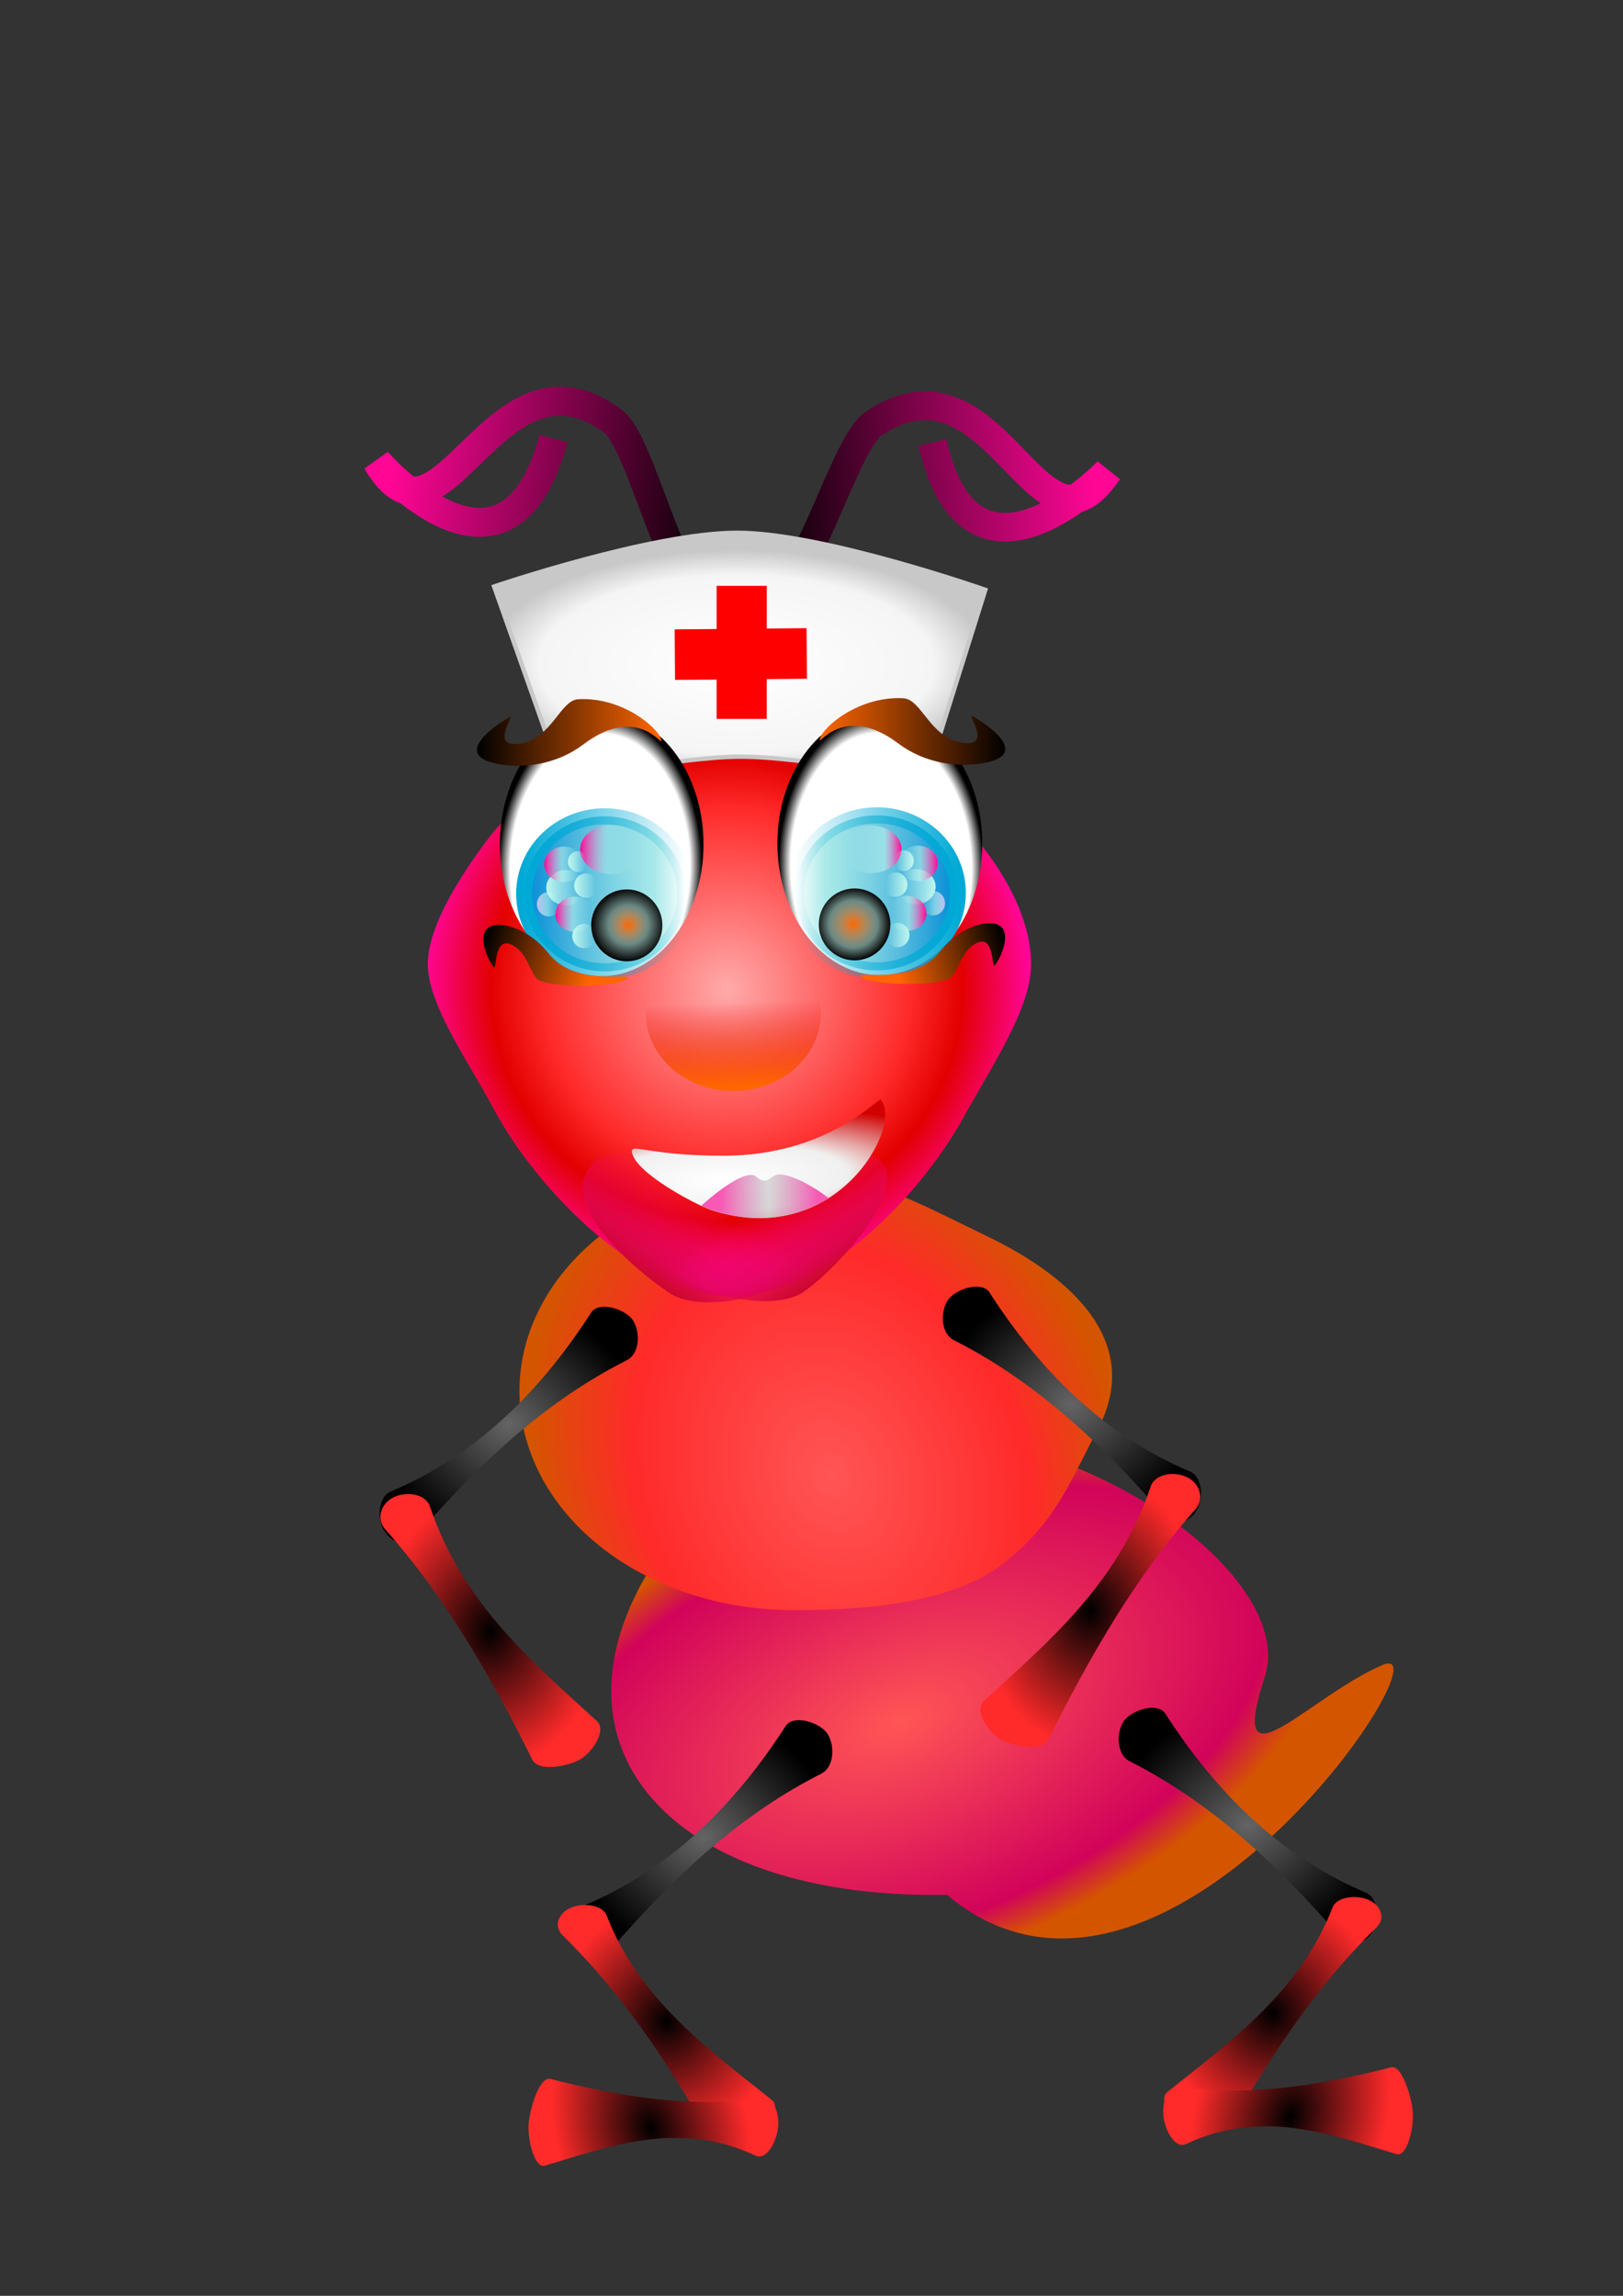 <?xml version="1.0" encoding="UTF-8" standalone="no"?>
<!-- Created with Inkscape (http://www.inkscape.org/) -->

<svg
   xmlns:dc="http://purl.org/dc/elements/1.1/"
   xmlns:cc="http://creativecommons.org/ns#"
   xmlns:rdf="http://www.w3.org/1999/02/22-rdf-syntax-ns#"
   xmlns:svg="http://www.w3.org/2000/svg"
   xmlns="http://www.w3.org/2000/svg"
   xmlns:xlink="http://www.w3.org/1999/xlink"
   xmlns:sodipodi="http://sodipodi.sourceforge.net/DTD/sodipodi-0.dtd"
   xmlns:inkscape="http://www.inkscape.org/namespaces/inkscape"
   width="210mm"
   height="297mm"
   viewBox="0 0 744.094 1052.362"
   id="svg4665"
   version="1.1"
   inkscape:version="0.91 r13725"
   sodipodi:docname="hormiga.svg">
  <rect x="0" y="0" width="744.094" height="1052.362" fill="#333333" stroke="none"/>
  <defs
     id="defs4667">
    <linearGradient
       id="linearGradient5079"
       inkscape:collect="always">
      <stop
         id="stop5081"
         offset="0"
         style="stop-color:#000000;stop-opacity:1" />
      <stop
         id="stop5083"
         offset="1"
         style="stop-color:#ff2a2a;stop-opacity:1" />
    </linearGradient>
    <linearGradient
       id="linearGradient5073"
       inkscape:collect="always">
      <stop
         id="stop5075"
         offset="0"
         style="stop-color:#000000;stop-opacity:1" />
      <stop
         id="stop5077"
         offset="1"
         style="stop-color:#ff2a2a;stop-opacity:1" />
    </linearGradient>
    <linearGradient
       id="linearGradient5067"
       inkscape:collect="always">
      <stop
         id="stop5069"
         offset="0"
         style="stop-color:#000000;stop-opacity:1" />
      <stop
         id="stop5071"
         offset="1"
         style="stop-color:#ff2a2a;stop-opacity:1" />
    </linearGradient>
    <linearGradient
       inkscape:collect="always"
       id="linearGradient4977">
      <stop
         style="stop-color:#646464;stop-opacity:1;"
         offset="0"
         id="stop4979" />
      <stop
         style="stop-color:#000000;stop-opacity:1"
         offset="1"
         id="stop4981" />
    </linearGradient>
    <linearGradient
       inkscape:collect="always"
       id="linearGradient4558">
      <stop
         style="stop-color:#ffffff;stop-opacity:1;"
         offset="0"
         id="stop4560" />
      <stop
         id="stop4566"
         offset="0.784"
         style="stop-color:#f5f5f5;stop-opacity:1" />
      <stop
         style="stop-color:#c8c8c8;stop-opacity:1"
         offset="1"
         id="stop4562" />
    </linearGradient>
    <linearGradient
       id="linearGradient4538"
       inkscape:collect="always">
      <stop
         id="stop4540"
         offset="0"
         style="stop-color:#000000;stop-opacity:1;" />
      <stop
         id="stop4542"
         offset="1"
         style="stop-color:#ff6600;stop-opacity:1" />
    </linearGradient>
    <linearGradient
       inkscape:collect="always"
       id="linearGradient4476">
      <stop
         style="stop-color:#f759b4;stop-opacity:1"
         offset="0"
         id="stop4478" />
      <stop
         id="stop4484"
         offset="0.493"
         style="stop-color:#c8c8c8;stop-opacity:0.665" />
      <stop
         style="stop-color:#f759b4;stop-opacity:1"
         offset="1"
         id="stop4480" />
    </linearGradient>
    <linearGradient
       inkscape:collect="always"
       id="linearGradient4337">
      <stop
         style="stop-color:#ff6600;stop-opacity:1"
         offset="0"
         id="stop4339" />
      <stop
         style="stop-color:#e30000;stop-opacity:0"
         offset="1"
         id="stop4341" />
    </linearGradient>
    <linearGradient
       inkscape:collect="always"
       id="linearGradient4301">
      <stop
         style="stop-color:#ffffff;stop-opacity:1;"
         offset="0"
         id="stop4303" />
      <stop
         id="stop4311"
         offset="0.478"
         style="stop-color:#f0f0f0;stop-opacity:1" />
      <stop
         style="stop-color:#d10000;stop-opacity:1"
         offset="1"
         id="stop4305" />
    </linearGradient>
    <linearGradient
       inkscape:collect="always"
       id="linearGradient6051">
      <stop
         style="stop-color:#ff0695;stop-opacity:1"
         offset="0"
         id="stop6053" />
      <stop
         id="stop6055"
         offset="0.511"
         style="stop-color:#c1f7ee;stop-opacity:0.549;" />
      <stop
         style="stop-color:#c1f7ee;stop-opacity:0;"
         offset="1"
         id="stop6057" />
    </linearGradient>
    <linearGradient
       inkscape:collect="always"
       id="linearGradient6043">
      <stop
         style="stop-color:#ff0695;stop-opacity:1"
         offset="0"
         id="stop6045" />
      <stop
         id="stop6047"
         offset="0.511"
         style="stop-color:#c1f7ee;stop-opacity:0.549;" />
      <stop
         style="stop-color:#c1f7ee;stop-opacity:0;"
         offset="1"
         id="stop6049" />
    </linearGradient>
    <linearGradient
       id="linearGradient6037"
       inkscape:collect="always">
      <stop
         id="stop6039"
         offset="0"
         style="stop-color:#cc0630;stop-opacity:1" />
      <stop
         id="stop6041"
         offset="1"
         style="stop-color:#ff0695;stop-opacity:0;" />
    </linearGradient>
    <linearGradient
       inkscape:collect="always"
       id="linearGradient6015">
      <stop
         style="stop-color:#ff5555;stop-opacity:1"
         offset="0"
         id="stop6017" />
      <stop
         id="stop6035"
         offset="0.841"
         style="stop-color:#d2035a;stop-opacity:1;" />
      <stop
         style="stop-color:#d45500;stop-opacity:1"
         offset="1"
         id="stop6019" />
    </linearGradient>
    <linearGradient
       inkscape:collect="always"
       id="linearGradient6005">
      <stop
         style="stop-color:#ff5555;stop-opacity:1"
         offset="0"
         id="stop6007" />
      <stop
         id="stop6023"
         offset="0.662"
         style="stop-color:#ff2a2a;stop-opacity:1" />
      <stop
         style="stop-color:#d45500;stop-opacity:1"
         offset="1"
         id="stop6009" />
    </linearGradient>
    <linearGradient
       inkscape:collect="always"
       id="linearGradient5973">
      <stop
         style="stop-color:#cc0630;stop-opacity:1"
         offset="0"
         id="stop5975" />
      <stop
         style="stop-color:#ff0695;stop-opacity:0;"
         offset="1"
         id="stop5977" />
    </linearGradient>
    <linearGradient
       inkscape:collect="always"
       id="linearGradient5962">
      <stop
         style="stop-color:#ff0695;stop-opacity:1"
         offset="0"
         id="stop5964" />
      <stop
         id="stop5966"
         offset="0.488"
         style="stop-color:#c1f7ee;stop-opacity:0.314" />
      <stop
         style="stop-color:#c1e9ee;stop-opacity:0"
         offset="1"
         id="stop5968" />
    </linearGradient>
    <linearGradient
       id="linearGradient5956"
       inkscape:collect="always">
      <stop
         id="stop5958"
         offset="0"
         style="stop-color:#000000;stop-opacity:1;" />
      <stop
         id="stop5960"
         offset="1"
         style="stop-color:#ff0695;stop-opacity:1" />
    </linearGradient>
    <linearGradient
       inkscape:collect="always"
       id="linearGradient5906">
      <stop
         style="stop-color:#ffaaaa;stop-opacity:1"
         offset="0"
         id="stop5908" />
      <stop
         id="stop5916"
         offset="0.606"
         style="stop-color:#ff2a2a;stop-opacity:1" />
      <stop
         style="stop-color:#e30000;stop-opacity:1"
         offset="0.779"
         id="stop5918" />
      <stop
         style="stop-color:#ff0695;stop-opacity:1"
         offset="1"
         id="stop5910" />
    </linearGradient>
    <linearGradient
       inkscape:collect="always"
       id="linearGradient5898">
      <stop
         style="stop-color:#ff6600;stop-opacity:1"
         offset="0"
         id="stop5900" />
      <stop
         id="stop5902"
         offset="0.534"
         style="stop-color:#c1f7ee;stop-opacity:0.549;" />
      <stop
         style="stop-color:#c1f7ee;stop-opacity:0;"
         offset="1"
         id="stop5904" />
    </linearGradient>
    <linearGradient
       inkscape:collect="always"
       id="linearGradient5866">
      <stop
         style="stop-color:#000000;stop-opacity:1;"
         offset="0"
         id="stop5868" />
      <stop
         style="stop-color:#ff0695;stop-opacity:1"
         offset="1"
         id="stop5870" />
    </linearGradient>
    <linearGradient
       inkscape:collect="always"
       id="linearGradient5638">
      <stop
         style="stop-color:#000000;stop-opacity:1;"
         offset="0"
         id="stop5640" />
      <stop
         style="stop-color:#ff6600;stop-opacity:1"
         offset="1"
         id="stop5642" />
    </linearGradient>
    <linearGradient
       inkscape:collect="always"
       id="linearGradient5619">
      <stop
         style="stop-color:#ffffff;stop-opacity:1"
         offset="0"
         id="stop5621" />
      <stop
         id="stop5631"
         offset="0.882"
         style="stop-color:#ffffff;stop-opacity:1" />
      <stop
         style="stop-color:#000000;stop-opacity:1"
         offset="1"
         id="stop5623" />
    </linearGradient>
    <linearGradient
       inkscape:collect="always"
       id="linearGradient5609">
      <stop
         style="stop-color:#00aad6;stop-opacity:1;"
         offset="0"
         id="stop5611" />
      <stop
         style="stop-color:#00aad6;stop-opacity:0;"
         offset="1"
         id="stop5613" />
    </linearGradient>
    <linearGradient
       id="linearGradient5601"
       inkscape:collect="always">
      <stop
         id="stop5603"
         offset="0"
         style="stop-color:#ff6600;stop-opacity:1" />
      <stop
         style="stop-color:#c1f7ee;stop-opacity:0.549;"
         offset="0.642"
         id="stop5605" />
      <stop
         id="stop5607"
         offset="1"
         style="stop-color:#c1f7ee;stop-opacity:0;" />
    </linearGradient>
    <linearGradient
       id="linearGradient5593"
       inkscape:collect="always">
      <stop
         id="stop5595"
         offset="0"
         style="stop-color:#c1bdee;stop-opacity:1" />
      <stop
         style="stop-color:#c1f7ee;stop-opacity:0.549;"
         offset="0.511"
         id="stop5597" />
      <stop
         id="stop5599"
         offset="1"
         style="stop-color:#c1f7ee;stop-opacity:0;" />
    </linearGradient>
    <linearGradient
       id="linearGradient5585"
       inkscape:collect="always">
      <stop
         id="stop5587"
         offset="0"
         style="stop-color:#ff0695;stop-opacity:1" />
      <stop
         style="stop-color:#c1f7ee;stop-opacity:0.549;"
         offset="0.511"
         id="stop5589" />
      <stop
         id="stop5591"
         offset="1"
         style="stop-color:#c1f7ee;stop-opacity:0;" />
    </linearGradient>
    <linearGradient
       id="linearGradient5577"
       inkscape:collect="always">
      <stop
         id="stop5579"
         offset="0"
         style="stop-color:#ff0695;stop-opacity:1" />
      <stop
         style="stop-color:#c1f7ee;stop-opacity:0.549;"
         offset="0.511"
         id="stop5581" />
      <stop
         id="stop5583"
         offset="1"
         style="stop-color:#c1f7ee;stop-opacity:0;" />
    </linearGradient>
    <linearGradient
       id="linearGradient5569"
       inkscape:collect="always">
      <stop
         id="stop5571"
         offset="0"
         style="stop-color:#ff0695;stop-opacity:1" />
      <stop
         style="stop-color:#c1f7ee;stop-opacity:0.549;"
         offset="0.317"
         id="stop5573" />
      <stop
         id="stop5575"
         offset="1"
         style="stop-color:#c1e9ee;stop-opacity:0" />
    </linearGradient>
    <linearGradient
       inkscape:collect="always"
       id="linearGradient5559">
      <stop
         style="stop-color:#0088d6;stop-opacity:1"
         offset="0"
         id="stop5561" />
      <stop
         id="stop5567"
         offset="0.816"
         style="stop-color:#5dd6d6;stop-opacity:0.525;" />
      <stop
         style="stop-color:#5dd6d6;stop-opacity:0;"
         offset="1"
         id="stop5563" />
    </linearGradient>
    <linearGradient
       inkscape:collect="always"
       id="linearGradient5341">
      <stop
         style="stop-color:#c1f7ee;stop-opacity:1;"
         offset="0"
         id="stop5343" />
      <stop
         id="stop5349"
         offset="0.511"
         style="stop-color:#c1f7ee;stop-opacity:0.549;" />
      <stop
         style="stop-color:#c1f7ee;stop-opacity:0;"
         offset="1"
         id="stop5345" />
    </linearGradient>
    <linearGradient
       inkscape:collect="always"
       xlink:href="#linearGradient5962"
       id="linearGradient5347"
       x1="298.863"
       y1="333.344"
       x2="309.569"
       y2="333.471"
       gradientUnits="userSpaceOnUse"
       gradientTransform="matrix(2.411,0,0,2.042,-454.627,-291.376)" />
    <linearGradient
       inkscape:collect="always"
       xlink:href="#linearGradient5341"
       id="linearGradient5347-0"
       x1="298.863"
       y1="333.344"
       x2="309.569"
       y2="333.471"
       gradientUnits="userSpaceOnUse"
       gradientTransform="matrix(0.894,0,0,1.012,-3.789,-743.298)" />
    <linearGradient
       inkscape:collect="always"
       xlink:href="#linearGradient5341"
       id="linearGradient5347-0-3"
       x1="298.863"
       y1="333.344"
       x2="309.569"
       y2="333.471"
       gradientUnits="userSpaceOnUse"
       gradientTransform="matrix(0.753,0,0,0.862,35.292,-682.185)" />
    <linearGradient
       inkscape:collect="always"
       xlink:href="#linearGradient5341"
       id="linearGradient5347-9"
       x1="298.863"
       y1="333.344"
       x2="309.569"
       y2="333.471"
       gradientUnits="userSpaceOnUse"
       gradientTransform="matrix(1.494,0,0,1.463,-196.106,-80.807)" />
    <linearGradient
       inkscape:collect="always"
       xlink:href="#linearGradient5577"
       id="linearGradient5347-9-9"
       x1="298.863"
       y1="333.344"
       x2="309.569"
       y2="333.471"
       gradientUnits="userSpaceOnUse"
       gradientTransform="matrix(1.494,0,0,1.463,-191.955,-68.614)" />
    <linearGradient
       inkscape:collect="always"
       xlink:href="#linearGradient5593"
       id="linearGradient5347-0-31"
       x1="298.863"
       y1="333.344"
       x2="309.569"
       y2="333.471"
       gradientUnits="userSpaceOnUse"
       gradientTransform="matrix(0.894,0,0,1.012,-20.91,-751.796)" />
    <linearGradient
       inkscape:collect="always"
       xlink:href="#linearGradient5585"
       id="linearGradient5347-95"
       x1="298.863"
       y1="333.344"
       x2="309.569"
       y2="333.471"
       gradientUnits="userSpaceOnUse"
       gradientTransform="matrix(1.494,0,0,1.463,-197.049,-91.521)" />
    <linearGradient
       inkscape:collect="always"
       xlink:href="#linearGradient5341"
       id="linearGradient5347-0-5"
       x1="298.863"
       y1="333.344"
       x2="309.569"
       y2="333.471"
       gradientUnits="userSpaceOnUse"
       gradientTransform="matrix(0.894,0,0,1.012,-4.685,-766.39)" />
    <linearGradient
       inkscape:collect="always"
       xlink:href="#linearGradient5559"
       id="linearGradient5565"
       x1="278.826"
       y1="345.448"
       x2="329.313"
       y2="345.448"
       gradientUnits="userSpaceOnUse"
       gradientTransform="matrix(1.463,0,0,1.437,-167.593,-86.754)" />
    <linearGradient
       inkscape:collect="always"
       xlink:href="#linearGradient5609"
       id="linearGradient5615"
       x1="278.326"
       y1="345.001"
       x2="328.742"
       y2="345.001"
       gradientUnits="userSpaceOnUse"
       gradientTransform="matrix(1.494,0,0,1.463,-176.261,-95.029)" />
    <radialGradient
       inkscape:collect="always"
       xlink:href="#linearGradient5898"
       id="radialGradient5617"
       cx="310.969"
       cy="355.117"
       fx="310.969"
       fy="355.117"
       r="9.738"
       gradientTransform="matrix(1.768,0,0,1.732,-261.692,-191.07)"
       gradientUnits="userSpaceOnUse" />
    <radialGradient
       inkscape:collect="always"
       xlink:href="#linearGradient5619"
       id="radialGradient5633"
       cx="302.26"
       cy="334.325"
       fx="302.26"
       fy="334.325"
       r="31.249"
       gradientTransform="matrix(1.494,0.028,-0.043,2.227,-162.073,-355.244)"
       gradientUnits="userSpaceOnUse" />
    <linearGradient
       inkscape:collect="always"
       xlink:href="#linearGradient5638"
       id="linearGradient5644"
       x1="264.499"
       y1="293.713"
       x2="321.093"
       y2="293.713"
       gradientUnits="userSpaceOnUse"
       gradientTransform="matrix(1.494,0,0,1.463,-176.528,-93.984)" />
    <linearGradient
       gradientTransform="matrix(-1.503,0,0,1.463,858.43,-94.425)"
       inkscape:collect="always"
       xlink:href="#linearGradient4538"
       id="linearGradient5644-7"
       x1="264.499"
       y1="293.713"
       x2="321.093"
       y2="293.713"
       gradientUnits="userSpaceOnUse" />
    <radialGradient
       inkscape:collect="always"
       xlink:href="#linearGradient5601"
       id="radialGradient5617-6"
       cx="310.969"
       cy="355.117"
       fx="310.969"
       fy="355.117"
       r="9.738"
       gradientTransform="matrix(1.778,0,0,1.732,-944.097,-191.511)"
       gradientUnits="userSpaceOnUse" />
    <linearGradient
       inkscape:collect="always"
       xlink:href="#linearGradient5341"
       id="linearGradient5347-0-5-8"
       x1="298.863"
       y1="333.344"
       x2="309.569"
       y2="333.471"
       gradientUnits="userSpaceOnUse"
       gradientTransform="matrix(0.899,0,0,1.012,-685.571,-765.949)" />
    <linearGradient
       inkscape:collect="always"
       xlink:href="#linearGradient6051"
       id="linearGradient5347-95-9"
       x1="298.863"
       y1="333.344"
       x2="309.569"
       y2="333.471"
       gradientUnits="userSpaceOnUse"
       gradientTransform="matrix(1.503,0,0,1.463,-879.072,-91.962)" />
    <linearGradient
       inkscape:collect="always"
       xlink:href="#linearGradient5593"
       id="linearGradient5347-0-31-8"
       x1="298.863"
       y1="333.344"
       x2="309.569"
       y2="333.471"
       gradientUnits="userSpaceOnUse"
       gradientTransform="matrix(0.899,0,0,1.012,-701.893,-751.355)" />
    <linearGradient
       inkscape:collect="always"
       xlink:href="#linearGradient6043"
       id="linearGradient5347-9-9-6"
       x1="298.863"
       y1="333.344"
       x2="309.569"
       y2="333.471"
       gradientUnits="userSpaceOnUse"
       gradientTransform="matrix(1.503,0,0,1.463,-873.948,-69.055)" />
    <linearGradient
       inkscape:collect="always"
       xlink:href="#linearGradient5341"
       id="linearGradient5347-9-4"
       x1="298.863"
       y1="333.344"
       x2="309.569"
       y2="333.471"
       gradientUnits="userSpaceOnUse"
       gradientTransform="matrix(1.503,0,0,1.463,-878.123,-81.247)" />
    <linearGradient
       inkscape:collect="always"
       xlink:href="#linearGradient5341"
       id="linearGradient5347-0-3-7"
       x1="298.863"
       y1="333.344"
       x2="309.569"
       y2="333.471"
       gradientUnits="userSpaceOnUse"
       gradientTransform="matrix(0.758,0,0,0.862,-645.358,-681.745)" />
    <linearGradient
       inkscape:collect="always"
       xlink:href="#linearGradient5341"
       id="linearGradient5347-0-0"
       x1="298.863"
       y1="333.344"
       x2="309.569"
       y2="333.471"
       gradientUnits="userSpaceOnUse"
       gradientTransform="matrix(0.899,0,0,1.012,-684.67,-742.857)" />
    <linearGradient
       inkscape:collect="always"
       xlink:href="#linearGradient5569"
       id="linearGradient5347-3"
       x1="298.863"
       y1="333.344"
       x2="309.569"
       y2="333.471"
       gradientUnits="userSpaceOnUse"
       gradientTransform="matrix(2.32,0,0,1.971,-1106.608,-267.782)" />
    <linearGradient
       inkscape:collect="always"
       xlink:href="#linearGradient5559"
       id="linearGradient5565-5"
       x1="278.826"
       y1="345.448"
       x2="329.313"
       y2="345.448"
       gradientUnits="userSpaceOnUse"
       gradientTransform="matrix(1.472,0,0,1.437,-849.442,-87.194)" />
    <linearGradient
       inkscape:collect="always"
       xlink:href="#linearGradient5609"
       id="linearGradient5615-9"
       x1="278.326"
       y1="345.001"
       x2="328.742"
       y2="345.001"
       gradientUnits="userSpaceOnUse"
       gradientTransform="matrix(1.503,0,0,1.463,-858.161,-95.47)" />
    <radialGradient
       inkscape:collect="always"
       xlink:href="#linearGradient5619"
       id="radialGradient5633-7"
       cx="302.26"
       cy="334.325"
       fx="302.26"
       fy="334.325"
       r="31.249"
       gradientTransform="matrix(1.503,0.028,-0.043,2.227,-843.89,-355.684)"
       gradientUnits="userSpaceOnUse" />
    <linearGradient
       inkscape:collect="always"
       xlink:href="#linearGradient5956"
       id="linearGradient5872"
       x1="400.433"
       y1="222.398"
       x2="498.866"
       y2="115.255"
       gradientUnits="userSpaceOnUse"
       gradientTransform="matrix(0.761,0.507,-0.69,0.841,201.205,-125.981)" />
    <linearGradient
       gradientTransform="matrix(-0.783,0.49,0.652,0.885,494.651,-126.444)"
       inkscape:collect="always"
       xlink:href="#linearGradient5866"
       id="linearGradient5872-1"
       x1="400.433"
       y1="222.398"
       x2="498.866"
       y2="115.255"
       gradientUnits="userSpaceOnUse" />
    <radialGradient
       inkscape:collect="always"
       xlink:href="#linearGradient5906"
       id="radialGradient5914"
       cx="368.399"
       cy="362.848"
       fx="368.399"
       fy="362.848"
       r="131.731"
       gradientTransform="matrix(1.05,-0.001,0.002,1.039,-54.297,76.671)"
       gradientUnits="userSpaceOnUse" />
    <linearGradient
       inkscape:collect="always"
       xlink:href="#linearGradient5973"
       id="linearGradient5979"
       x1="67.873"
       y1="505.241"
       x2="103.793"
       y2="502.901"
       gradientUnits="userSpaceOnUse"
       gradientTransform="matrix(0.58,-1.083,0.925,0.73,-203.372,294.466)" />
    <linearGradient
       inkscape:collect="always"
       xlink:href="#linearGradient6037"
       id="linearGradient5979-2"
       x1="67.873"
       y1="505.241"
       x2="103.793"
       y2="502.901"
       gradientUnits="userSpaceOnUse"
       gradientTransform="matrix(-0.58,-1.083,-0.925,0.73,879.126,293.711)" />
    <radialGradient
       inkscape:collect="always"
       xlink:href="#linearGradient6005"
       id="radialGradient6013"
       cx="382.398"
       cy="629.137"
       fx="382.398"
       fy="629.137"
       r="143.242"
       gradientTransform="matrix(0.937,-0.111,0.241,1.124,-128.745,11.612)"
       gradientUnits="userSpaceOnUse" />
    <radialGradient
       inkscape:collect="always"
       xlink:href="#linearGradient6015"
       id="radialGradient6021"
       cx="434.006"
       cy="932.837"
       fx="434.006"
       fy="932.837"
       r="182.637"
       gradientTransform="matrix(0.477,0.448,-0.987,0.545,1126.068,86.631)"
       gradientUnits="userSpaceOnUse" />
    <radialGradient
       inkscape:collect="always"
       xlink:href="#linearGradient4301"
       id="radialGradient4309"
       cx="379.444"
       cy="452.109"
       fx="379.444"
       fy="452.109"
       r="67.718"
       gradientTransform="matrix(1.775,-0.106,0.066,0.473,-372.33,366.865)"
       gradientUnits="userSpaceOnUse" />
    <linearGradient
       inkscape:collect="always"
       xlink:href="#linearGradient4337"
       id="linearGradient4343"
       x1="382.261"
       y1="411.468"
       x2="381.428"
       y2="387.215"
       gradientUnits="userSpaceOnUse"
       gradientTransform="matrix(1.728,0,0,1.578,-322.813,-151.409)" />
    <linearGradient
       inkscape:collect="always"
       xlink:href="#linearGradient4476"
       id="linearGradient4494"
       x1="367.457"
       y1="456.184"
       x2="411.613"
       y2="456.367"
       gradientUnits="userSpaceOnUse"
       gradientTransform="matrix(1,0,0,1.465,-36.77,-131.256)" />
    <radialGradient
       inkscape:collect="always"
       xlink:href="#linearGradient4558"
       id="radialGradient4564"
       cx="374.413"
       cy="212.673"
       fx="374.413"
       fy="212.673"
       r="115.612"
       gradientTransform="matrix(1,-1.992559e-8,0,0.454,-36.77,208.045)"
       gradientUnits="userSpaceOnUse" />
    <radialGradient
       inkscape:collect="always"
       xlink:href="#linearGradient4977"
       id="radialGradient4983"
       cx="233.252"
       cy="653.039"
       fx="233.252"
       fy="653.039"
       r="59.175"
       gradientTransform="matrix(1,0,0,0.913,0,56.535)"
       gradientUnits="userSpaceOnUse" />
    <radialGradient
       inkscape:collect="always"
       xlink:href="#linearGradient5067"
       id="radialGradient4993"
       cx="224.81"
       cy="747.404"
       fx="224.81"
       fy="747.404"
       r="50.408"
       gradientTransform="matrix(1,0,0,1.241,0,-179.903)"
       gradientUnits="userSpaceOnUse" />
    <radialGradient
       inkscape:collect="always"
       xlink:href="#linearGradient5073"
       id="radialGradient4993-1"
       cx="224.81"
       cy="747.404"
       fx="224.81"
       fy="747.404"
       r="50.408"
       gradientTransform="matrix(-1,0,0,1.241,724.692,-189.096)"
       gradientUnits="userSpaceOnUse" />
    <radialGradient
       inkscape:collect="always"
       xlink:href="#linearGradient4977"
       id="radialGradient4983-6"
       cx="233.252"
       cy="653.039"
       fx="233.252"
       fy="653.039"
       r="59.175"
       gradientTransform="matrix(-1,0,0,0.913,724.692,47.342)"
       gradientUnits="userSpaceOnUse" />
    <radialGradient
       inkscape:collect="always"
       xlink:href="#linearGradient5079"
       id="radialGradient4993-0"
       cx="224.81"
       cy="747.404"
       fx="224.81"
       fy="747.404"
       r="50.408"
       gradientTransform="matrix(0.988,0,0,1.064,83.451,131.282)"
       gradientUnits="userSpaceOnUse" />
    <radialGradient
       inkscape:collect="always"
       xlink:href="#linearGradient4977"
       id="radialGradient4983-8"
       cx="233.252"
       cy="653.039"
       fx="233.252"
       fy="653.039"
       r="59.175"
       gradientTransform="matrix(1,0,0,0.913,89.188,246.039)"
       gradientUnits="userSpaceOnUse" />
    <radialGradient
       inkscape:collect="always"
       xlink:href="#linearGradient4977"
       id="radialGradient4983-0"
       cx="233.252"
       cy="653.039"
       fx="233.252"
       fy="653.039"
       r="59.175"
       gradientTransform="matrix(-1,0,0,0.913,805.302,240.382)"
       gradientUnits="userSpaceOnUse" />
    <radialGradient
       inkscape:collect="always"
       xlink:href="#linearGradient5079"
       id="radialGradient4993-0-7"
       cx="224.81"
       cy="747.404"
       fx="224.81"
       fy="747.404"
       r="50.408"
       gradientTransform="matrix(-0.456,0.936,-0.777,-0.845,981.761,1396.792)"
       gradientUnits="userSpaceOnUse" />
    <radialGradient
       inkscape:collect="always"
       xlink:href="#linearGradient5079"
       id="radialGradient4993-0-7-1"
       cx="224.81"
       cy="747.404"
       fx="224.81"
       fy="747.404"
       r="50.408"
       gradientTransform="matrix(0.456,0.936,0.777,-0.845,-91.659,1391.489)"
       gradientUnits="userSpaceOnUse" />
    <radialGradient
       inkscape:collect="always"
       xlink:href="#linearGradient5079"
       id="radialGradient4993-0-0"
       cx="224.81"
       cy="747.404"
       fx="224.81"
       fy="747.404"
       r="50.408"
       gradientTransform="matrix(-0.988,0,0,1.064,805.601,127.626)"
       gradientUnits="userSpaceOnUse" />
    <linearGradient
       inkscape:collect="always"
       xlink:href="#linearGradient4538"
       id="linearGradient5644-4"
       x1="264.499"
       y1="293.713"
       x2="321.093"
       y2="293.713"
       gradientUnits="userSpaceOnUse"
       gradientTransform="matrix(0.875,0.219,0.239,-0.955,-79.807,655.788)" />
    <linearGradient
       inkscape:collect="always"
       xlink:href="#linearGradient4538"
       id="linearGradient5644-4-0-8"
       x1="264.499"
       y1="293.713"
       x2="321.093"
       y2="293.713"
       gradientUnits="userSpaceOnUse"
       gradientTransform="matrix(-0.875,0.219,-0.239,-0.955,762.217,654.999)" />
  </defs>
  <sodipodi:namedview
     id="base"
     pagecolor="#ffffff"
     bordercolor="#666666"
     borderopacity="1.0"
     inkscape:pageopacity="0.0"
     inkscape:pageshadow="2"
     inkscape:zoom="1"
     inkscape:cx="546.46589"
     inkscape:cy="380.39555"
     inkscape:document-units="px"
     inkscape:current-layer="layer9"
     showgrid="false"
     inkscape:window-width="1562"
     inkscape:window-height="907"
     inkscape:window-x="60"
     inkscape:window-y="44"
     inkscape:window-maximized="0"
     showguides="true"
     inkscape:guide-bbox="true"
     inkscape:snap-intersection-paths="true">
    <sodipodi:guide
       position="113.137,1012.577"
       orientation="0,1"
       id="guide5848" />
    <sodipodi:guide
       position="-603.869,722.663"
       orientation="1,0"
       id="guide4556" />
  </sodipodi:namedview>
  <g
     inkscape:groupmode="layer"
     id="layer9"
     inkscape:label="cola">
    <path
       style="opacity:1;fill:url(#radialGradient6021);fill-opacity:1;stroke:none;stroke-width:5;stroke-miterlimit:3.8;stroke-dasharray:none;stroke-opacity:1"
       d="M 434.132,868.551 C 296.193,871.19 231.868,786.059 321.905,687.753 c 104.038,-83.699 277.689,21.02 257.906,81.082 -17.708,53.763 19.93,8.967 54.101,-5.655 32.385,-13.858 -101.143,188.223 -199.781,105.371 z"
       id="path5229"
       inkscape:connector-curvature="0"
       sodipodi:nodetypes="ccssc" />
  </g>
  <g
     inkscape:groupmode="layer"
     id="layer8"
     inkscape:label="cuerpo">
    <path
       style="opacity:1;fill:url(#radialGradient6013);fill-opacity:1;stroke:none;stroke-width:2;stroke-miterlimit:3.8;stroke-dasharray:none;stroke-opacity:1"
       d="m 503.166,655.472 c -13.125,24.677 -18.964,41.853 -42.507,60.686 -23.543,18.833 -63.671,21.905 -96.966,21.905 -33.295,0 -65.227,-10.58 -88.77,-29.413 -23.543,-18.833 -36.77,-44.375 -36.77,-71.009 0,-26.633 13.227,-52.176 36.77,-71.009 23.543,-18.833 55.475,-29.413 88.77,-29.413 33.295,0 59.888,15.571 88.77,29.413 28.191,13.511 74.803,43.526 50.703,88.839 z"
       id="path5225"
       inkscape:connector-curvature="0"
       sodipodi:nodetypes="sssssssss" />
  </g>
  <g
     inkscape:label="cabeza"
     inkscape:groupmode="layer"
     id="layer1">
    <path
       style="opacity:1;fill:url(#radialGradient5914);fill-opacity:1;stroke:none;stroke-width:5;stroke-miterlimit:3.8;stroke-dasharray:none;stroke-opacity:1"
       d="m 472.737,441.786 c 0,20.405 -17.644,46.181 -30.715,69.912 -20.305,36.864 -64.924,83.303 -107.594,82.482 -40.544,-0.78 -87.73,-47.638 -108.205,-86.107 -11.675,-21.935 -30.079,-47.367 -30.079,-66.287 0,-17.896 16.483,-42.444 27.153,-56.7 20.395,-27.249 74.09,-62.201 116.264,-62.201 34.028,0 75.02,30.831 96.289,49.722 18.884,16.772 36.888,44.676 36.888,69.179 z"
       id="path5213"
       inkscape:connector-curvature="0"
       sodipodi:nodetypes="sssssssss" />
  </g>
  <g
     inkscape:groupmode="layer"
     id="layer10"
     inkscape:label="antenas">
    <path
       style="fill:none;fill-opacity:1;fill-rule:evenodd;stroke:url(#linearGradient5872);stroke-width:13.137;stroke-linecap:butt;stroke-linejoin:miter;stroke-miterlimit:4;stroke-dasharray:none;stroke-opacity:1"
       d="m 346.762,282.4 c 24.592,-12.041 39.422,-78.651 54.05,-88.398 55.923,-37.262 75.297,70.406 107.141,22 0,0 -62.716,65.742 -80.443,-13.131"
       id="path5233-2"
       inkscape:connector-curvature="0"
       sodipodi:nodetypes="cssc" />
    <path
       style="fill:none;fill-opacity:1;fill-rule:evenodd;stroke:url(#linearGradient5872-1);stroke-width:13.283;stroke-linecap:butt;stroke-linejoin:miter;stroke-miterlimit:4;stroke-dasharray:none;stroke-opacity:1"
       d="m 330.859,285.273 c -24.031,-13.218 -35.855,-81.814 -50.033,-92.316 -54.203,-40.152 -78.4,69.106 -108.042,18.47 0,0 59.709,69.497 80.967,-10.408"
       id="path5233-2-2"
       inkscape:connector-curvature="0"
       sodipodi:nodetypes="cssc" />
  </g>
  <g
     inkscape:groupmode="layer"
     id="layer4"
     inkscape:label="gorro">
    <path
       style="opacity:1;fill:url(#radialGradient4564);fill-opacity:1;stroke:#c8c8c8;stroke-width:2;stroke-miterlimit:3.8;stroke-dasharray:none;stroke-opacity:1"
       d="m 226.532,268.841 c 0,0 72.339,-24.616 111.466,-24.616 39.127,0 113.758,26.135 113.758,26.135 l -27.491,87.624 c 0,0 -56.677,-11.214 -84.853,-11.136 -28.176,0.078 -81.317,11.136 -81.317,11.136 z"
       id="rect4553"
       inkscape:connector-curvature="0"
       sodipodi:nodetypes="czcczcc" />
    <rect
       style="opacity:1;fill:#ff0000;fill-opacity:1;stroke:none;stroke-width:2;stroke-miterlimit:3.8;stroke-dasharray:none;stroke-opacity:1"
       id="rect4568"
       width="22.977"
       height="61"
       x="328.544"
       y="268.543"
       ry="0" />
    <rect
       style="opacity:1;fill:#ff0000;fill-opacity:1;stroke:none;stroke-width:2;stroke-miterlimit:3.8;stroke-dasharray:none;stroke-opacity:1"
       id="rect4568-2"
       width="23.18"
       height="60.467"
       x="291.251"
       y="-367.442"
       ry="0"
       transform="matrix(0.008,1,-1,0.009,0,0)" />
  </g>
  <g
     inkscape:groupmode="layer"
     id="layer11"
     inkscape:label="ojos">
    <ellipse
       style="opacity:1;fill:url(#radialGradient5633);fill-opacity:1;stroke:none;stroke-width:20;stroke-miterlimit:4;stroke-dasharray:none;stroke-opacity:0.392"
       id="path5312"
       cx="275.853"
       cy="387.036"
       rx="46.692"
       ry="60.406" />
    <ellipse
       style="opacity:1;fill:url(#linearGradient5565);fill-opacity:1;stroke:url(#linearGradient5615);stroke-width:7.393;stroke-miterlimit:4;stroke-dasharray:none;stroke-opacity:1"
       id="path5322"
       cx="277.268"
       cy="409.721"
       rx="36.932"
       ry="35.535" />
    <ellipse
       style="opacity:1;fill:#000000;fill-opacity:1;stroke:none;stroke-width:20;stroke-miterlimit:4;stroke-dasharray:none;stroke-opacity:0.392"
       id="path5324"
       cx="287.359"
       cy="424.17"
       rx="16.316"
       ry="16.479" />
    <ellipse
       style="opacity:1;fill:url(#linearGradient5347);fill-opacity:1;stroke:none;stroke-width:20;stroke-miterlimit:4;stroke-dasharray:none;stroke-opacity:0.392"
       id="path5322-8"
       cx="280.548"
       cy="389.4"
       rx="14.581"
       ry="11.291" />
    <ellipse
       style="opacity:1;fill:url(#linearGradient5347-0);fill-opacity:1;stroke:none;stroke-width:20;stroke-miterlimit:4;stroke-dasharray:none;stroke-opacity:0.392"
       id="path5322-8-9"
       cx="268.679"
       cy="-405.965"
       rx="5.404"
       ry="5.595"
       transform="scale(1,-1)" />
    <ellipse
       style="opacity:1;fill:url(#linearGradient5347-0-3);fill-opacity:1;stroke:none;stroke-width:20;stroke-miterlimit:4;stroke-dasharray:none;stroke-opacity:0.392"
       id="path5322-8-9-4"
       cx="264.953"
       cy="-394.973"
       rx="4.555"
       ry="4.764"
       transform="scale(1,-1)" />
    <ellipse
       style="opacity:1;fill:url(#linearGradient5347-9);fill-opacity:1;stroke:none;stroke-width:20;stroke-miterlimit:4;stroke-dasharray:none;stroke-opacity:0.392"
       id="path5322-8-8"
       cx="259.481"
       cy="406.889"
       rx="9.036"
       ry="8.089" />
    <ellipse
       style="opacity:1;fill:url(#linearGradient5347-9-9);fill-opacity:1;stroke:none;stroke-width:20;stroke-miterlimit:4;stroke-dasharray:none;stroke-opacity:0.392"
       id="path5322-8-8-2"
       cx="263.632"
       cy="419.081"
       rx="9.036"
       ry="8.089" />
    <ellipse
       style="opacity:1;fill:url(#linearGradient5347-0-31);fill-opacity:1;stroke:none;stroke-width:20;stroke-miterlimit:4;stroke-dasharray:none;stroke-opacity:0.392"
       id="path5322-8-9-9"
       cx="251.557"
       cy="-414.463"
       rx="5.404"
       ry="5.595"
       transform="scale(1,-1)" />
    <ellipse
       style="opacity:1;fill:url(#linearGradient5347-95);fill-opacity:1;stroke:none;stroke-width:20;stroke-miterlimit:4;stroke-dasharray:none;stroke-opacity:0.392"
       id="path5322-8-2"
       cx="258.538"
       cy="396.174"
       rx="9.036"
       ry="8.089" />
    <ellipse
       style="opacity:1;fill:url(#linearGradient5347-0-5);fill-opacity:1;stroke:none;stroke-width:20;stroke-miterlimit:4;stroke-dasharray:none;stroke-opacity:0.392"
       id="path5322-8-9-2"
       cx="267.783"
       cy="-429.057"
       rx="5.404"
       ry="5.595"
       transform="scale(1,-1)" />
    <ellipse
       style="opacity:1;fill:url(#radialGradient5617);fill-opacity:1;stroke:none;stroke-width:20;stroke-miterlimit:4;stroke-dasharray:none;stroke-opacity:0.392"
       id="path5322-8-0"
       cx="288.11"
       cy="423.998"
       rx="17.217"
       ry="16.866" />
    <path
       style="opacity:1;fill:url(#linearGradient5644);fill-opacity:1;stroke:none;stroke-width:5;stroke-miterlimit:4;stroke-dasharray:none;stroke-opacity:1"
       d="m 303.191,339.225 c 0.881,3.925 -10.564,-17.042 -35.839,2.071 -12.131,9.174 -27.206,10.998 -38.644,8.966 -22.828,-4.056 -0.267,-18.681 4.906,-21.543 3.032,-1.678 -9.767,14.627 5.039,12.11 14.405,-2.449 18.152,-19.834 26.453,-20.314 20.067,-1.159 36.816,13.052 38.086,18.711 z"
       id="path5635"
       inkscape:connector-curvature="0"
       sodipodi:nodetypes="sssssss" />
    <ellipse
       style="opacity:1;fill:url(#radialGradient5633-7);fill-opacity:1;stroke:none;stroke-width:20;stroke-miterlimit:4;stroke-dasharray:none;stroke-opacity:0.392"
       id="path5312-6"
       cx="-403.376"
       cy="386.595"
       rx="46.968"
       ry="60.406"
       transform="scale(-1,1)" />
    <ellipse
       style="opacity:1;fill:url(#linearGradient5565-5);fill-opacity:1;stroke:url(#linearGradient5615-9);stroke-width:7.414;stroke-miterlimit:4;stroke-dasharray:none;stroke-opacity:1"
       id="path5322-7"
       cx="-401.953"
       cy="409.28"
       rx="37.15"
       ry="35.535"
       transform="scale(-1,1)" />
    <ellipse
       style="opacity:1;fill:#000000;fill-opacity:1;stroke:none;stroke-width:20;stroke-miterlimit:4;stroke-dasharray:none;stroke-opacity:0.392"
       id="path5324-2"
       cx="-391.802"
       cy="423.729"
       rx="16.412"
       ry="16.479"
       transform="scale(-1,1)" />
    <ellipse
       style="opacity:1;fill:url(#linearGradient5347-3);fill-opacity:1;stroke:none;stroke-width:20;stroke-miterlimit:4;stroke-dasharray:none;stroke-opacity:0.392"
       id="path5322-8-5"
       cx="-399.292"
       cy="389.352"
       rx="14.028"
       ry="10.899"
       transform="scale(-1,1)" />
    <ellipse
       style="opacity:1;fill:url(#linearGradient5347-0-0);fill-opacity:1;stroke:none;stroke-width:20;stroke-miterlimit:4;stroke-dasharray:none;stroke-opacity:0.392"
       id="path5322-8-9-1"
       cx="-410.593"
       cy="-405.524"
       rx="5.436"
       ry="5.595"
       transform="scale(-1,-1)" />
    <ellipse
       style="opacity:1;fill:url(#linearGradient5347-0-3-7);fill-opacity:1;stroke:none;stroke-width:20;stroke-miterlimit:4;stroke-dasharray:none;stroke-opacity:0.392"
       id="path5322-8-9-4-6"
       cx="-414.341"
       cy="-394.533"
       rx="4.582"
       ry="4.764"
       transform="scale(-1,-1)" />
    <ellipse
       style="opacity:1;fill:url(#linearGradient5347-9-4);fill-opacity:1;stroke:none;stroke-width:20;stroke-miterlimit:4;stroke-dasharray:none;stroke-opacity:0.392"
       id="path5322-8-8-3"
       cx="-419.845"
       cy="406.448"
       rx="9.089"
       ry="8.089"
       transform="scale(-1,1)" />
    <ellipse
       style="opacity:1;fill:url(#linearGradient5347-9-9-6);fill-opacity:1;stroke:none;stroke-width:20;stroke-miterlimit:4;stroke-dasharray:none;stroke-opacity:0.392"
       id="path5322-8-8-2-0"
       cx="-415.67"
       cy="418.641"
       rx="9.089"
       ry="8.089"
       transform="scale(-1,1)" />
    <ellipse
       style="opacity:1;fill:url(#linearGradient5347-0-31-8);fill-opacity:1;stroke:none;stroke-width:20;stroke-miterlimit:4;stroke-dasharray:none;stroke-opacity:0.392"
       id="path5322-8-9-9-8"
       cx="-427.816"
       cy="-414.022"
       rx="5.436"
       ry="5.595"
       transform="scale(-1,-1)" />
    <ellipse
       style="opacity:1;fill:url(#linearGradient5347-95-9);fill-opacity:1;stroke:none;stroke-width:20;stroke-miterlimit:4;stroke-dasharray:none;stroke-opacity:0.392"
       id="path5322-8-2-2"
       cx="-420.794"
       cy="395.733"
       rx="9.089"
       ry="8.089"
       transform="scale(-1,1)" />
    <ellipse
       style="opacity:1;fill:url(#linearGradient5347-0-5-8);fill-opacity:1;stroke:none;stroke-width:20;stroke-miterlimit:4;stroke-dasharray:none;stroke-opacity:0.392"
       id="path5322-8-9-2-1"
       cx="-411.494"
       cy="-428.616"
       rx="5.436"
       ry="5.595"
       transform="scale(-1,-1)" />
    <ellipse
       style="opacity:1;fill:url(#radialGradient5617-6);fill-opacity:1;stroke:none;stroke-width:20;stroke-miterlimit:4;stroke-dasharray:none;stroke-opacity:0.392"
       id="path5322-8-0-1"
       cx="-391.047"
       cy="423.557"
       rx="17.319"
       ry="16.866"
       transform="scale(-1,1)" />
    <path
       style="opacity:1;fill:url(#linearGradient5644-7);fill-opacity:1;stroke:none;stroke-width:5;stroke-miterlimit:4;stroke-dasharray:none;stroke-opacity:1"
       d="m 375.877,338.785 c -0.886,3.925 10.627,-17.042 36.051,2.071 12.203,9.174 27.367,10.998 38.873,8.966 22.963,-4.056 0.268,-18.681 -4.935,-21.543 -3.05,-1.678 9.824,14.627 -5.069,12.11 -14.49,-2.449 -18.259,-19.834 -26.609,-20.314 -20.185,-1.159 -37.033,13.052 -38.311,18.711 z"
       id="path5635-8"
       inkscape:connector-curvature="0"
       sodipodi:nodetypes="sssssss" />
    <path
       style="opacity:1;fill:url(#linearGradient5979);fill-opacity:1;stroke:none;stroke-width:5;stroke-miterlimit:4;stroke-dasharray:none;stroke-opacity:0.5"
       d="m 323.75,549.373 c 13.345,21.036 55.222,15.097 47.633,29.261 -7.589,14.164 -48.71,24.395 -64.204,14.189 -16.434,-10.827 -53.009,-41.94 -35.166,-59.766 11.368,-11.357 41.446,0.094 51.737,16.317 z"
       id="path5970"
       inkscape:connector-curvature="0"
       sodipodi:nodetypes="sssss" />
    <path
       style="opacity:1;fill:url(#linearGradient5979-2);fill-opacity:1;stroke:none;stroke-width:5;stroke-miterlimit:4;stroke-dasharray:none;stroke-opacity:0.5"
       d="m 352.004,548.618 c -13.345,21.036 -55.222,15.097 -47.633,29.261 7.589,14.164 49.062,24.91 64.204,14.189 17.147,-12.141 47.634,-46.822 35.166,-59.766 -11.148,-11.573 -41.446,0.094 -51.737,16.317 z"
       id="path5970-0"
       inkscape:connector-curvature="0"
       sodipodi:nodetypes="sssss" />
    <path
       style="opacity:1;fill:url(#linearGradient5644-4);fill-opacity:1;stroke:none;stroke-width:5;stroke-miterlimit:4;stroke-dasharray:none;stroke-opacity:1"
       d="m 287.67,448.337 c 1.286,-2.592 -24.096,4.152 -36.264,-11.419 -5.898,-7.548 -14.842,-12.587 -21.874,-12.941 -14.034,-0.706 -5.688,16.748 -3.127,19.376 1.501,1.54 -0.145,-14.162 8.115,-10.345 8.036,3.714 8.575,15.197 13.358,16.729 11.563,3.704 38.065,2.079 39.791,-1.4 z"
       id="path5635-2"
       inkscape:connector-curvature="0"
       sodipodi:nodetypes="sssssss" />
    <path
       style="opacity:1;fill:url(#linearGradient5644-4-0-8);fill-opacity:1;stroke:none;stroke-width:5;stroke-miterlimit:4;stroke-dasharray:none;stroke-opacity:1"
       d="m 394.74,447.548 c -1.286,-2.592 24.096,4.152 36.264,-11.419 5.898,-7.548 14.842,-12.587 21.874,-12.941 14.034,-0.706 5.688,16.748 3.127,19.376 -1.501,1.54 0.145,-14.162 -8.115,-10.345 -8.036,3.714 -8.575,15.197 -13.358,16.729 -11.563,3.704 -38.065,2.079 -39.791,-1.4 z"
       id="path5635-2-4-4"
       inkscape:connector-curvature="0"
       sodipodi:nodetypes="sssssss" />
  </g>
  <g
     inkscape:groupmode="layer"
     id="layer2"
     inkscape:label="boca">
    <path
       style="opacity:1;fill:url(#radialGradient4309);fill-opacity:1;stroke:none;stroke-width:2;stroke-miterlimit:3.8;stroke-dasharray:none;stroke-opacity:1"
       d="m 403.832,504.122 c 10.568,12.172 -21.096,69.555 -78.094,50.386 -6.531,-2.196 -34.011,-16.586 -35.938,-26.076 -1.008,-4.963 6.446,1.385 42.126,1.336 47.778,-0.065 70.787,-26.936 71.906,-25.647 z"
       id="path4298"
       inkscape:connector-curvature="0"
       sodipodi:nodetypes="sssss" />
    <path
       style="fill:url(#linearGradient4494);fill-opacity:1;fill-rule:evenodd;stroke:none;stroke-width:1px;stroke-linecap:butt;stroke-linejoin:miter;stroke-opacity:1"
       d="m 321.295,552.858 c 0,0 19.984,-18.452 25.536,-13.451 5.173,4.659 6.514,-1.294 10.595,-1.114 8.623,0.381 22.82,10.81 22.536,11.108 -7.331,3.985 -15.588,7.567 -26.074,8.682 -10.486,1.116 -20.486,-0.792 -32.593,-5.225 z"
       id="path4323"
       inkscape:connector-curvature="0"
       sodipodi:nodetypes="cssczc" />
  </g>
  <g
     inkscape:groupmode="layer"
     id="layer3"
     inkscape:label="nariz"
     style="display:inline">
    <ellipse
       style="opacity:1;fill:url(#linearGradient4343);fill-opacity:1;stroke:none;stroke-width:2;stroke-miterlimit:3.8;stroke-dasharray:none;stroke-opacity:1"
       id="path4333"
       cx="336.229"
       cy="464.251"
       rx="40.154"
       ry="35.86" />
  </g>
  <g
     inkscape:groupmode="layer"
     id="layer5"
     inkscape:label="brazos">
    <path
       style="opacity:1;fill:url(#radialGradient4983);fill-opacity:1;stroke:none;stroke-width:2;stroke-miterlimit:3.8;stroke-dasharray:none;stroke-opacity:1"
       d="m 179.096,683.716 c 40.383,-17.068 69.507,-47.275 91.968,-82.102 3.522,-5.461 16.227,-1.588 19.434,4.124 3.207,5.712 2.579,14.87 -3.106,17.747 -35.949,18.186 -66.589,45.753 -96.718,80.852 -4.209,4.904 -11.477,2.838 -14.684,-2.874 -3.207,-5.712 -2.516,-15.37 3.106,-17.747 z"
       id="rect4959"
       inkscape:connector-curvature="0"
       sodipodi:nodetypes="sssssss" />
    <path
       style="opacity:1;fill:url(#radialGradient4993);fill-opacity:1;stroke:none;stroke-width:2;stroke-miterlimit:3.8;stroke-dasharray:none;stroke-opacity:1"
       d="m 197.118,690.532 c 15.136,44.953 47.325,71.495 76.597,98.468 4.679,4.311 -2.547,14.871 -8.228,17.778 -5.68,2.907 -18.647,5.459 -21.472,-0.213 -19.044,-38.244 -39.953,-74.692 -67.404,-105.539 -4.225,-4.747 -2.049,-11.689 3.631,-14.596 5.68,-2.907 14.855,-1.899 16.876,4.103 z"
       id="rect4959-6"
       inkscape:connector-curvature="0"
       sodipodi:nodetypes="sssssss" />
    <path
       style="opacity:1;fill:url(#radialGradient4983-6);fill-opacity:1;stroke:none;stroke-width:2;stroke-miterlimit:3.8;stroke-dasharray:none;stroke-opacity:1"
       d="m 545.596,674.523 c -40.383,-17.068 -69.507,-47.275 -91.968,-82.102 -3.522,-5.461 -16.227,-1.588 -19.434,4.124 -3.207,5.712 -2.579,14.87 3.106,17.747 35.949,18.186 66.589,45.753 96.718,80.852 4.209,4.904 11.477,2.838 14.684,-2.874 3.207,-5.712 2.516,-15.37 -3.106,-17.747 z"
       id="rect4959-2"
       inkscape:connector-curvature="0"
       sodipodi:nodetypes="sssssss" />
    <path
       style="opacity:1;fill:url(#radialGradient4993-1);fill-opacity:1;stroke:none;stroke-width:2;stroke-miterlimit:3.8;stroke-dasharray:none;stroke-opacity:1"
       d="m 527.574,681.339 c -15.136,44.953 -47.325,71.495 -76.597,98.468 -4.679,4.311 2.547,14.871 8.228,17.778 5.68,2.907 18.647,5.459 21.472,-0.213 19.044,-38.244 39.953,-74.692 67.404,-105.539 4.225,-4.747 2.049,-11.689 -3.631,-14.596 -5.68,-2.907 -14.855,-1.899 -16.876,4.103 z"
       id="rect4959-6-0"
       inkscape:connector-curvature="0"
       sodipodi:nodetypes="sssssss" />
    <path
       style="opacity:1;fill:url(#radialGradient4983-8);fill-opacity:1;stroke:none;stroke-width:2;stroke-miterlimit:3.8;stroke-dasharray:none;stroke-opacity:1"
       d="m 268.284,873.22 c 40.383,-17.068 69.507,-47.275 91.968,-82.102 3.522,-5.461 16.227,-1.588 19.434,4.124 3.207,5.712 2.579,14.87 -3.106,17.747 -35.949,18.186 -66.589,45.753 -96.718,80.852 -4.209,4.904 -11.477,2.838 -14.684,-2.874 -3.207,-5.712 -2.516,-15.37 3.106,-17.747 z"
       id="rect4959-4"
       inkscape:connector-curvature="0"
       sodipodi:nodetypes="sssssss" />
    <path
       style="opacity:1;fill:url(#radialGradient4993-0);fill-opacity:1;stroke:none;stroke-width:2;stroke-miterlimit:3.8;stroke-dasharray:none;stroke-opacity:1"
       d="m 278.164,878.085 c 14.952,38.568 46.747,61.34 75.663,84.482 4.622,3.699 -2.516,12.759 -8.127,15.252 -5.611,2.494 -18.42,4.684 -21.21,-0.183 -18.812,-32.812 -39.466,-64.083 -66.582,-90.549 -4.173,-4.073 -2.024,-10.029 3.587,-12.522 5.611,-2.494 14.674,-1.629 16.67,3.52 z"
       id="rect4959-6-8"
       inkscape:connector-curvature="0"
       sodipodi:nodetypes="sssssss" />
    <path
       style="opacity:1;fill:url(#radialGradient4983-0);fill-opacity:1;stroke:none;stroke-width:2;stroke-miterlimit:3.8;stroke-dasharray:none;stroke-opacity:1"
       d="m 626.206,867.563 c -40.383,-17.068 -69.507,-47.275 -91.968,-82.102 -3.522,-5.461 -16.227,-1.588 -19.434,4.124 -3.207,5.712 -2.579,14.87 3.106,17.747 35.949,18.186 66.589,45.753 96.718,80.852 4.209,4.904 11.477,2.838 14.684,-2.874 3.207,-5.712 2.516,-15.37 -3.106,-17.747 z"
       id="rect4959-9"
       inkscape:connector-curvature="0"
       sodipodi:nodetypes="sssssss" />
    <path
       style="opacity:1;fill:url(#radialGradient4993-0-7);fill-opacity:1;stroke:none;stroke-width:2;stroke-miterlimit:3.8;stroke-dasharray:none;stroke-opacity:1"
       d="m 346.442,988.128 c -35.072,-16.467 -66.388,-4.43 -96.643,4.584 -4.836,1.441 -8.156,-12.517 -7.385,-19.814 0.77,-7.297 5.087,-21.171 9.93,-19.949 32.651,8.238 65.027,13.506 96.879,8.837 4.902,-0.719 8.259,6.048 7.488,13.344 -0.77,7.297 -5.588,15.196 -10.27,12.997 z"
       id="rect4959-6-8-9"
       inkscape:connector-curvature="0"
       sodipodi:nodetypes="sssssss" />
    <path
       style="opacity:1;fill:url(#radialGradient4993-0-0);fill-opacity:1;stroke:none;stroke-width:2;stroke-miterlimit:3.8;stroke-dasharray:none;stroke-opacity:1"
       d="m 610.888,874.429 c -14.952,38.568 -46.747,61.34 -75.663,84.482 -4.622,3.699 2.516,12.759 8.127,15.252 5.611,2.494 18.42,4.684 21.21,-0.183 18.812,-32.812 39.466,-64.083 66.582,-90.549 4.173,-4.073 2.024,-10.029 -3.587,-12.522 -5.611,-2.494 -14.674,-1.629 -16.67,3.52 z"
       id="rect4959-6-8-5"
       inkscape:connector-curvature="0"
       sodipodi:nodetypes="sssssss" />
    <path
       style="opacity:1;fill:url(#radialGradient4993-0-7-1);fill-opacity:1;stroke:none;stroke-width:2;stroke-miterlimit:3.8;stroke-dasharray:none;stroke-opacity:1"
       d="m 543.66,982.826 c 35.072,-16.467 66.388,-4.43 96.643,4.585 4.836,1.441 8.156,-12.517 7.385,-19.814 -0.77,-7.297 -5.087,-21.171 -9.93,-19.949 -32.651,8.238 -65.027,13.506 -96.879,8.837 -4.902,-0.719 -8.259,6.048 -7.488,13.344 0.77,7.297 5.588,15.196 10.27,12.997 z"
       id="rect4959-6-8-9-7"
       inkscape:connector-curvature="0"
       sodipodi:nodetypes="sssssss" />
  </g>
</svg>
